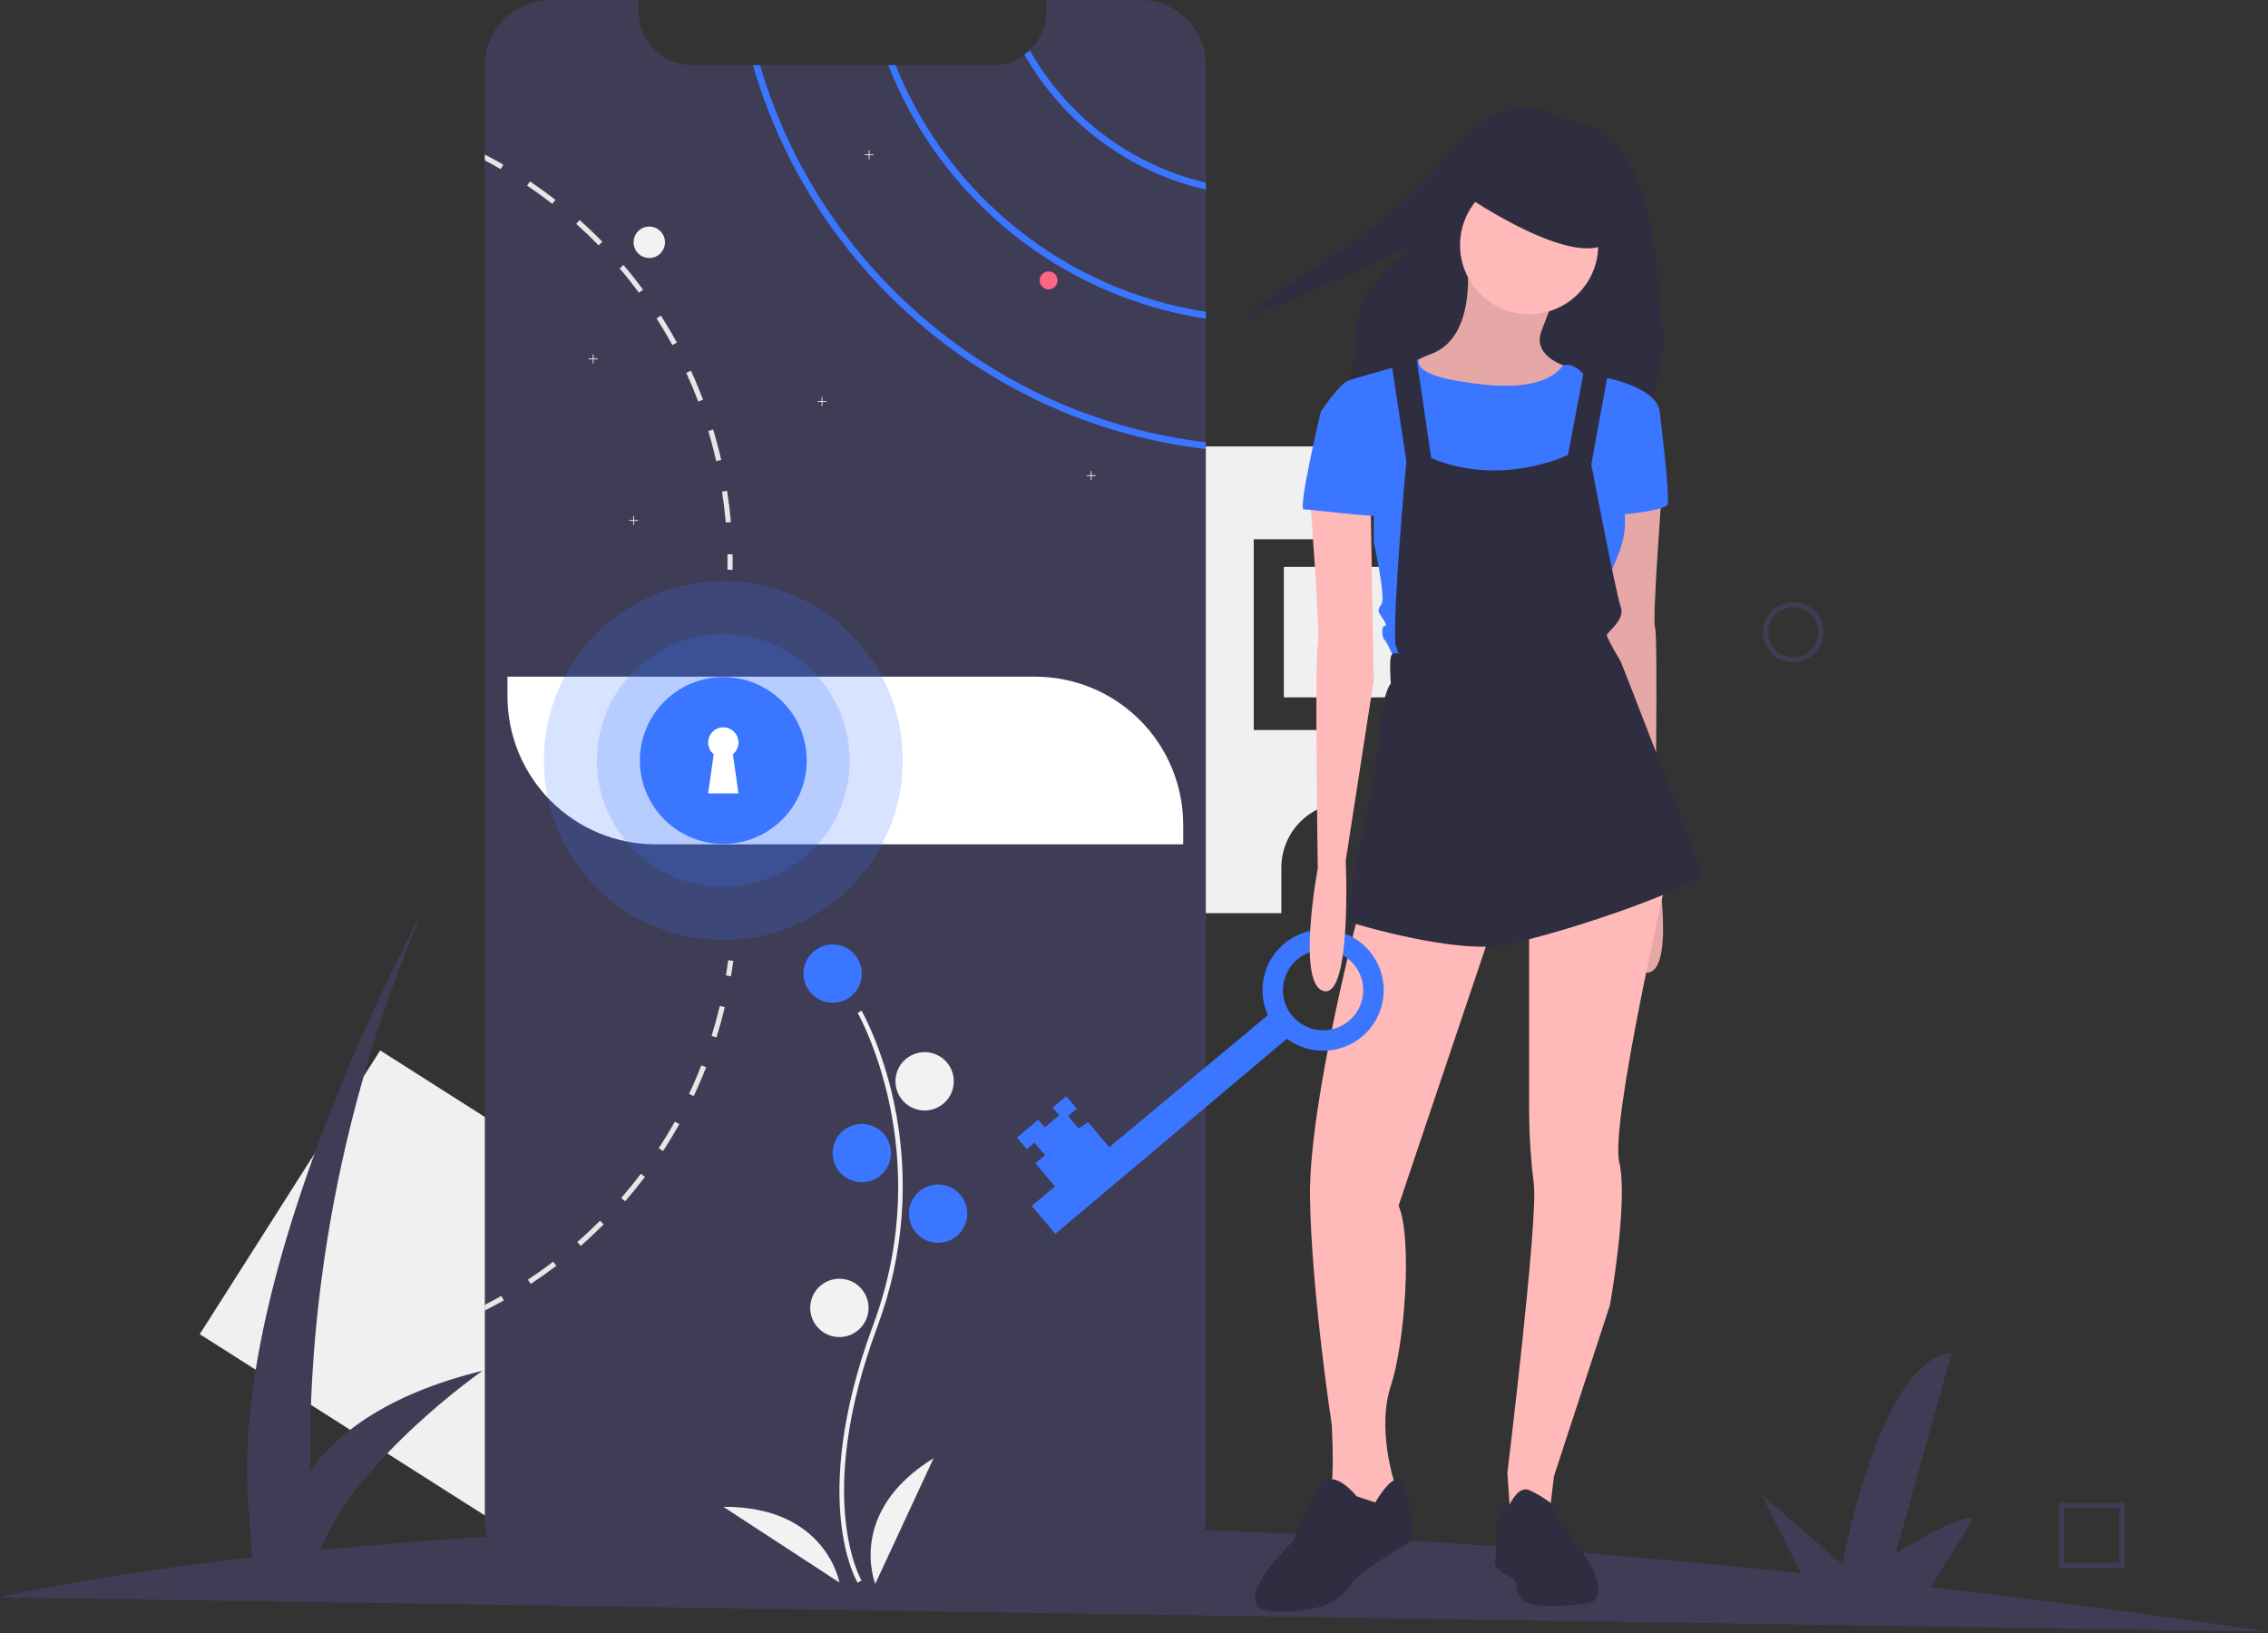 <svg width="1011" height="728" viewBox="0 0 1011 728" fill="none" xmlns="http://www.w3.org/2000/svg">
<rect x="0" y="0" width="1011" height="728" fill="#333333" stroke="none"/>
<path d="M255.661 676.628L325.199 567.267L169.467 468.232L89.043 594.715L217.853 676.628H255.661Z" fill="#F0F0F0"/>
<path d="M558.884 325.398V240.387H601.387V199H393.348V407.054H571.188V386.711C571.188 382.919 571.935 379.166 573.385 375.662C574.836 372.159 576.963 368.975 579.644 366.294C582.325 363.613 585.509 361.485 589.012 360.035C592.515 358.584 596.269 357.837 600.06 357.837H601.387V325.398H558.884Z" fill="#F0F0F0"/>
<path d="M630.468 252.691H572.307V310.857H630.468V252.691Z" fill="#F0F0F0"/>
<path d="M799.359 295.197C796.705 295.197 794.11 294.409 791.902 292.934C789.695 291.46 787.975 289.363 786.958 286.911C785.943 284.458 785.678 281.759 786.196 279.155C786.713 276.551 787.991 274.16 789.869 272.282C791.746 270.405 794.137 269.127 796.741 268.609C799.344 268.091 802.043 268.357 804.495 269.373C806.948 270.389 809.044 272.109 810.519 274.317C811.994 276.524 812.781 279.119 812.781 281.774C812.776 285.333 811.362 288.744 808.845 291.261C806.329 293.777 802.918 295.193 799.359 295.197ZM799.359 270.588C797.147 270.588 794.985 271.244 793.145 272.473C791.306 273.702 789.872 275.449 789.025 277.493C788.179 279.537 787.957 281.786 788.389 283.956C788.821 286.126 789.885 288.119 791.45 289.683C793.014 291.248 795.007 292.313 797.177 292.745C799.347 293.176 801.596 292.955 803.64 292.108C805.683 291.261 807.43 289.828 808.659 287.988C809.888 286.149 810.544 283.986 810.544 281.774C810.541 278.808 809.361 275.965 807.264 273.868C805.167 271.771 802.324 270.592 799.359 270.588Z" fill="#3F3D56"/>
<path d="M947.001 699H917.92V669.917H947.001V699ZM920.157 696.763H944.764V672.154H920.157V696.763Z" fill="#3F3D56"/>
<g clip-path="url(#clip0)">
<path d="M1010.89 727.284C958.803 719.655 908.709 713.078 860.61 707.554L879.63 676.776C873.218 674.882 845.045 692.428 845.045 692.428L870.012 602.948C837.764 606.054 821.355 697.461 821.355 697.461L785.33 666.365L802.768 701.218C655.555 686.023 528.417 680.054 421.478 679.365L437.757 653.023C431.345 651.128 403.172 668.674 403.172 668.674L428.139 579.194C395.891 582.301 379.482 673.707 379.482 673.707L343.457 642.611L361.926 679.527C272.275 680.613 199.166 685.398 142.736 690.978C159.203 649.9 215.129 611.018 215.129 611.018C172.421 621.454 150.017 639.169 138.309 655.728C137.414 604.91 143.435 510.728 188.165 406.633C188.165 406.633 99.869 567.042 111.117 675.041L112.461 694.216C37.625 702.841 0 712 0 712L1010.89 727.284Z" fill="#3F3D56"/>
<path d="M537.527 29.13V677.33C537.52 685.052 534.447 692.454 528.986 697.912C523.524 703.371 516.119 706.438 508.397 706.44H245.247C241.422 706.447 237.632 705.699 234.096 704.238C230.56 702.778 227.347 700.634 224.641 697.93C221.935 695.226 219.789 692.014 218.327 688.479C216.864 684.944 216.113 681.156 216.117 677.33V29.13C216.117 25.305 216.87 21.516 218.334 17.982C219.798 14.448 221.943 11.236 224.648 8.531C227.353 5.826 230.565 3.681 234.099 2.217C237.634 0.753 241.422 -0 245.247 1.36667e-06H284.627V5.05C284.626 11.411 287.152 17.512 291.649 22.011C296.146 26.51 302.246 29.038 308.607 29.04H442.447C447.567 29.051 452.554 27.41 456.667 24.36C457.499 23.755 458.287 23.094 459.027 22.38C461.37 20.143 463.234 17.453 464.506 14.475C465.778 11.495 466.432 8.289 466.427 5.05V1.36667e-06H508.397C512.223 -0.001 516.011 0.752 519.546 2.215C523.081 3.679 526.293 5.824 528.998 8.529C531.703 11.235 533.849 14.446 535.312 17.981C536.776 21.516 537.528 25.304 537.527 29.13V29.13Z" fill="#3F3D56"/>
<path d="M289.426 115C293.292 115 296.426 111.866 296.426 108C296.426 104.134 293.292 101 289.426 101C285.56 101 282.426 104.134 282.426 108C282.426 111.866 285.56 115 289.426 115Z" fill="#F2F2F2"/>
<path d="M459.026 22.38C458.286 23.093 457.497 23.755 456.666 24.36C465.239 39.447 476.854 52.587 490.773 62.949C504.693 73.31 520.614 80.666 537.526 84.55V81.43C521.07 77.548 505.598 70.296 492.087 60.133C478.576 49.969 467.318 37.114 459.026 22.38Z" fill="#3A76FF"/>
<path d="M399.216 29.04H395.936C407.58 58.626 426.785 84.638 451.631 104.476C476.478 124.315 506.096 137.285 537.526 142.09V138.99C506.914 134.236 478.066 121.6 453.817 102.323C429.567 83.045 410.751 57.791 399.216 29.04V29.04Z" fill="#3A76FF"/>
<path d="M338.797 29.04H335.637C362.067 120.78 441.817 189.07 537.527 200.16V197.11C443.477 186.07 365.097 119.08 338.797 29.04Z" fill="#3A76FF"/>
<path d="M266.426 159.822H264.604V158H264.249V159.822H262.426V160.178H264.249V162H264.604V160.178H266.426V159.822Z" fill="#F2F2F2"/>
<path d="M389.426 68.822H387.604V67H387.249V68.822H385.426V69.178H387.249V71H387.604V69.178H389.426V68.822Z" fill="#F2F2F2"/>
<path d="M284.426 231.822H282.604V230H282.249V231.822H280.426V232.178H282.249V234H282.604V232.178H284.426V231.822Z" fill="#F2F2F2"/>
<path d="M368.426 178.822H366.604V177H366.249V178.822H364.426V179.178H366.249V181H366.604V179.178H368.426V178.822Z" fill="#F2F2F2"/>
<path d="M488.426 211.822H486.604V210H486.249V211.822H484.426V212.178H486.249V214H486.604V212.178H488.426V211.822Z" fill="#F2F2F2"/>
<path d="M467.426 129C469.635 129 471.426 127.209 471.426 125C471.426 122.791 469.635 121 467.426 121C465.217 121 463.426 122.791 463.426 125C463.426 127.209 465.217 129 467.426 129Z" fill="#FF6584"/>
<path d="M324.127 218.8L321.857 219.15C322.567 223.69 323.127 228.33 323.537 232.92L325.827 232.72C325.417 228.07 324.847 223.39 324.127 218.8Z" fill="#E6E6E6"/>
<path d="M317.917 191.46L315.717 192.13C317.047 196.53 318.237 201.04 319.247 205.53L321.497 205.02C320.467 200.48 319.257 195.92 317.917 191.46Z" fill="#E6E6E6"/>
<path d="M308.006 165.24L305.916 166.2C307.836 170.39 309.636 174.69 311.266 178.99L313.416 178.18C311.766 173.83 309.956 169.47 308.006 165.24Z" fill="#E6E6E6"/>
<path d="M294.606 140.66L292.666 141.89C295.136 145.77 297.506 149.79 299.706 153.82L301.726 152.72C299.506 148.64 297.106 144.58 294.606 140.66Z" fill="#E6E6E6"/>
<path d="M277.947 118.13L276.197 119.62C279.177 123.12 282.077 126.78 284.817 130.48L286.657 129.11C283.897 125.37 280.967 121.67 277.947 118.13Z" fill="#E6E6E6"/>
<path d="M258.366 98.07L256.836 99.78C260.276 102.85 263.646 106.08 266.856 109.37L268.506 107.76C265.256 104.43 261.846 101.17 258.366 98.07Z" fill="#E6E6E6"/>
<path d="M236.247 80.85L234.957 82.75C238.777 85.32 242.557 88.06 246.187 90.89L247.607 89.08C243.927 86.22 240.107 83.45 236.247 80.85Z" fill="#E6E6E6"/>
<path d="M216.117 68.89V71.49C218.507 72.74 220.877 74.05 223.197 75.39L224.347 73.4C221.647 71.84 218.904 70.337 216.117 68.89Z" fill="#E6E6E6"/>
<path d="M323.607 434.803C323.98 432.567 324.322 430.284 324.622 428.018L326.901 428.32C326.598 430.611 326.253 432.919 325.876 435.181L323.607 434.803Z" fill="#E6E6E6"/>
<path d="M317.197 461.782L319.395 462.466C320.773 458.023 322.021 453.47 323.102 448.935L320.863 448.405C319.792 452.892 318.566 457.387 317.197 461.782Z" fill="#E6E6E6"/>
<path d="M307.156 487.614L309.243 488.592C311.226 484.384 313.083 480.048 314.767 475.708L312.621 474.871C310.957 479.164 309.12 483.453 307.156 487.614Z" fill="#E6E6E6"/>
<path d="M293.645 511.847L295.573 513.099C298.116 509.2 300.556 505.157 302.827 501.09L300.822 499.965C298.58 503.987 296.16 507.983 293.645 511.847Z" fill="#E6E6E6"/>
<path d="M276.928 533.986L278.67 535.496C281.73 531.968 284.696 528.298 287.507 524.586L285.665 523.209C282.894 526.878 279.957 530.503 276.928 533.986Z" fill="#E6E6E6"/>
<path d="M257.354 553.631L258.868 555.36C262.384 552.292 265.822 549.056 269.108 545.768L267.482 544.139C264.233 547.394 260.824 550.585 257.354 553.631Z" fill="#E6E6E6"/>
<path d="M235.301 570.422L236.571 572.345C240.454 569.782 244.31 567.049 248.009 564.233L246.619 562.397C242.955 565.19 239.146 567.891 235.301 570.422Z" fill="#E6E6E6"/>
<path d="M224.607 579.65C221.827 581.22 218.987 582.74 216.117 584.18V581.6C218.597 580.34 221.057 579.01 223.467 577.66L224.607 579.65Z" fill="#E6E6E6"/>
<path d="M324.281 247.106L326.58 247.064C326.622 249.385 326.625 251.718 326.589 254L324.291 253.964C324.326 251.709 324.323 249.401 324.281 247.106Z" fill="#E6E6E6"/>
<path d="M226.217 301.632H461.427C478.931 301.632 495.718 308.585 508.096 320.963C520.473 333.34 527.427 350.128 527.427 367.632V376.368H292.217C274.712 376.368 257.925 369.415 245.548 357.037C233.17 344.66 226.217 327.872 226.217 310.368V301.632V301.632Z" fill="white"/>
<path d="M382.315 705.521C382.086 705.146 376.675 696.111 374.799 677.35C373.078 660.137 374.185 631.123 389.231 590.651C417.737 513.98 382.662 452.118 382.304 451.502L384.034 450.498C384.125 450.654 393.176 466.427 398.522 491.542C405.587 524.839 403.015 559.461 391.106 591.349C362.649 667.889 383.806 704.122 384.022 704.479L382.315 705.521Z" fill="#F2F2F2"/>
<path d="M371.17 447C378.35 447 384.17 441.18 384.17 434C384.17 426.82 378.35 421 371.17 421C363.99 421 358.17 426.82 358.17 434C358.17 441.18 363.99 447 371.17 447Z" fill="#3A76FF"/>
<path d="M412.17 495C419.35 495 425.17 489.18 425.17 482C425.17 474.82 419.35 469 412.17 469C404.99 469 399.17 474.82 399.17 482C399.17 489.18 404.99 495 412.17 495Z" fill="#F2F2F2"/>
<path d="M384.17 527C391.35 527 397.17 521.18 397.17 514C397.17 506.82 391.35 501 384.17 501C376.99 501 371.17 506.82 371.17 514C371.17 521.18 376.99 527 384.17 527Z" fill="#3A76FF"/>
<path d="M418.17 554C425.35 554 431.17 548.18 431.17 541C431.17 533.82 425.35 528 418.17 528C410.99 528 405.17 533.82 405.17 541C405.17 548.18 410.99 554 418.17 554Z" fill="#3A76FF"/>
<path d="M374.17 596C381.35 596 387.17 590.18 387.17 583C387.17 575.82 381.35 570 374.17 570C366.99 570 361.17 575.82 361.17 583C361.17 590.18 366.99 596 374.17 596Z" fill="#F2F2F2"/>
<path d="M390.17 706C390.17 706 377.17 674 416.17 650L390.17 706Z" fill="#F2F2F2"/>
<path d="M374.181 705.42C374.181 705.42 368.265 671.39 322.473 671.682L374.181 705.42Z" fill="#F2F2F2"/>
<path opacity="0.2" d="M322.426 419C366.609 419 402.426 383.183 402.426 339C402.426 294.817 366.609 259 322.426 259C278.243 259 242.426 294.817 242.426 339C242.426 383.183 278.243 419 322.426 419Z" fill="#3A76FF"/>
<path opacity="0.2" d="M322.426 395.338C353.541 395.338 378.764 370.115 378.764 339C378.764 307.886 353.541 282.662 322.426 282.662C291.311 282.662 266.088 307.886 266.088 339C266.088 370.115 291.311 395.338 322.426 395.338Z" fill="#3A76FF"/>
<path d="M322.427 376.183C342.963 376.183 359.61 359.536 359.61 339C359.61 318.464 342.963 301.817 322.427 301.817C301.892 301.817 285.244 318.464 285.244 339C285.244 359.536 301.892 376.183 322.427 376.183Z" fill="#3A76FF"/>
<path d="M329.187 330.98C329.187 329.839 328.899 328.717 328.349 327.717C327.798 326.718 327.004 325.874 326.04 325.264C325.075 324.655 323.972 324.299 322.834 324.23C321.695 324.161 320.557 324.382 319.526 324.871C318.496 325.361 317.606 326.103 316.939 327.029C316.273 327.955 315.852 329.035 315.715 330.168C315.578 331.3 315.73 332.449 316.157 333.507C316.584 334.566 317.271 335.498 318.156 336.219L315.666 353.648H329.187L326.697 336.219C327.476 335.586 328.103 334.787 328.534 333.881C328.965 332.975 329.188 331.984 329.187 330.98V330.98Z" fill="white"/>
<path d="M696.107 53.3C696.107 53.3 673.805 33.305 643.812 70.988C613.82 108.67 566.909 127.127 556.143 141.739C556.143 141.739 600.747 123.282 616.127 115.592C631.508 107.901 630.739 109.44 630.739 109.44C630.739 109.44 609.975 124.051 606.13 138.663C602.285 153.274 605.361 165.579 598.439 180.191C591.518 194.802 730.713 190.188 730.713 190.188C730.713 190.188 744.556 166.348 740.711 141.739C736.865 117.13 739.172 56.376 696.107 53.3Z" fill="#2F2E41"/>
<path d="M653.924 116.202C653.924 116.202 658.774 150.149 637.99 157.77C617.206 165.39 624.827 175.782 624.827 175.782L656.003 191.024L689.257 180.632L700.341 164.005C700.341 164.005 682.329 159.848 687.178 147.378C692.028 134.907 693.413 130.751 693.413 130.751L653.924 116.202Z" fill="#FFB9B9"/>
<path opacity="0.1" d="M653.924 116.202C653.924 116.202 658.774 150.149 637.99 157.77C617.206 165.39 624.827 175.782 624.827 175.782L656.003 191.024L689.257 180.632L700.341 164.005C700.341 164.005 682.329 159.848 687.178 147.378C692.028 134.907 693.413 130.751 693.413 130.751L653.924 116.202Z" fill="black"/>
<path d="M741.217 213.193C741.217 213.193 736.367 276.93 737.753 279.701C739.138 282.472 737.753 378.77 737.753 378.77C737.753 378.77 747.452 430.729 734.982 433.5C722.512 436.272 725.283 375.306 725.283 375.306L712.812 294.942L714.198 215.271L741.217 213.193Z" fill="#FFB9B9"/>
<path opacity="0.1" d="M741.217 213.193C741.217 213.193 736.367 276.93 737.753 279.701C739.138 282.472 737.753 378.77 737.753 378.77C737.753 378.77 747.452 430.729 734.982 433.5C722.512 436.272 725.283 375.306 725.283 375.306L712.812 294.942L714.198 215.271L741.217 213.193Z" fill="black"/>
<path d="M606.122 405.096C606.122 405.096 583.26 491.695 583.953 533.955C584.646 576.215 593.652 635.102 593.652 635.102C593.652 635.102 595.038 660.736 592.959 663.507C590.881 666.278 603.351 678.055 603.351 678.055L616.514 670.435L621.364 664.892V660.043C621.364 660.043 613.743 636.488 619.978 617.783C626.213 599.077 629.677 551.967 623.442 537.419L666.395 409.945L606.122 405.096Z" fill="#FFB9B9"/>
<path d="M604.736 666.971C604.736 666.971 596.422 656.579 590.88 660.043C585.338 663.507 576.331 687.062 576.331 687.062C576.331 687.062 545.156 716.852 567.325 718.237C589.494 719.623 599.193 712.002 601.965 706.46C604.736 700.918 630.369 686.369 630.369 686.369C630.369 686.369 627.598 660.043 623.441 659.35C619.284 658.657 613.049 669.742 613.049 669.742L604.736 666.971Z" fill="#2F2E41"/>
<path d="M681.637 410.638V496.544C681.717 506.968 682.411 517.378 683.715 527.72C685.793 542.961 671.938 656.579 671.938 656.579L673.323 676.67L690.643 675.284L692.721 657.965L717.662 581.758C717.662 581.758 725.975 535.341 721.818 518.021C717.662 500.701 743.295 389.854 743.295 389.854L681.637 410.638Z" fill="#FFB9B9"/>
<path d="M667.781 671.821L672.912 670.705C672.912 670.705 676.787 662.122 681.637 664.2C685.049 665.774 688.282 667.711 691.28 669.978L693.414 673.899C693.414 673.899 698.264 684.291 704.499 691.219C710.734 698.147 717.662 713.388 707.27 714.774C696.878 716.159 683.022 716.852 678.866 713.388C674.709 709.924 677.48 704.382 673.323 702.996C669.167 701.611 665.703 697.454 666.395 696.068C667.088 694.683 667.781 671.821 667.781 671.821Z" fill="#2F2E41"/>
<path d="M681.636 140.064C698.641 140.064 712.426 126.279 712.426 109.274C712.426 92.269 698.641 78.484 681.636 78.484C664.631 78.484 650.846 92.269 650.846 109.274C650.846 126.279 664.631 140.064 681.636 140.064Z" fill="#FFB9B9"/>
<path d="M623.441 163.312L632.593 160.117C632.593 160.117 628.984 166.083 648.382 169.547C667.78 173.011 687.869 174.238 696.876 162.886C696.876 162.886 700.341 161.234 705.191 166.083C710.04 170.933 712.811 169.547 712.811 169.547L709.347 187.56L702.42 220.814L693.413 245.754L667.78 240.212L640.068 220.121L629.677 193.102V168.162L623.441 163.312Z" fill="#3A76FF"/>
<path d="M707.963 173.011L714.891 168.162C714.891 168.162 738.446 172.318 739.831 183.403L721.819 218.043C725.493 227.681 725.244 238.375 721.126 247.833C714.198 263.767 714.891 267.231 714.891 267.231L710.041 288.014L622.057 294.942C622.057 294.942 618.593 286.629 617.207 285.243C615.822 283.858 615.822 279.008 617.207 279.008C618.593 279.008 617.207 276.93 615.822 274.851C614.436 272.773 613.743 272.08 615.822 269.309C617.9 266.538 612.358 241.597 612.358 241.597V214.579L588.803 183.403C588.803 183.403 597.116 170.933 601.273 169.547C605.43 168.162 625.203 162.697 625.203 162.697L629.677 169.285L635.913 219.428L644.919 249.911L682.84 243.468L697.571 218.735L707.27 189.638L707.963 173.011Z" fill="#3A76FF"/>
<path d="M734.288 179.246L739.831 183.403C739.831 183.403 744.68 222.199 743.295 224.97C741.909 227.741 717.661 230.513 716.969 229.127C716.276 227.741 734.288 179.246 734.288 179.246Z" fill="#3A76FF"/>
<path d="M619.977 159.848L626.905 205.572C626.905 205.572 620.67 273.466 622.055 287.321L623.441 291.478C623.441 291.478 620.67 290.093 619.977 292.864C619.284 295.635 619.977 304.641 619.977 304.641C619.977 304.641 615.82 308.798 614.435 331.66C613.049 354.522 596.422 409.253 602.657 411.331C608.892 413.409 646.303 423.801 666.394 421.723C686.485 419.645 758.535 395.397 757.842 389.162C757.15 382.927 722.51 294.942 722.51 294.942C722.51 294.942 716.275 284.55 716.275 283.165C716.275 281.779 724.589 276.237 722.51 270.694C720.432 265.152 709.347 206.958 709.347 206.958L716.968 165.39L706.576 162.619L698.955 202.801C698.955 202.801 669.165 217.349 637.99 204.186L631.062 157.077L619.977 159.848Z" fill="#2F2E41"/>
<path d="M653.311 87.177C653.311 87.177 704.577 122.509 718.433 106.575C732.289 90.641 694.185 76.785 694.185 76.785L662.317 73.321L653.311 87.177Z" fill="#2F2E41"/>
<path d="M573.655 463.042C578.932 466.97 585.46 468.839 592.016 468.298C598.572 467.757 604.706 464.844 609.267 460.104C613.829 455.364 616.506 449.124 616.795 442.552C617.085 435.98 614.967 429.528 610.84 424.405C606.713 419.283 600.86 415.841 594.377 414.726C587.894 413.611 581.226 414.898 575.624 418.347C570.023 421.795 565.871 427.169 563.948 433.46C562.024 439.75 562.461 446.527 565.177 452.518L494.47 511.39L485.055 500.217L480.825 503.046L476.118 497.459L479.986 494.2L475.279 488.613L469.262 493.683L472.159 497.121L465.713 502.552L462.816 499.114L453.361 507.08L457.706 512.237L461.144 509.341L465.852 514.927L461.554 518.548L470.245 528.862L459.93 537.553L470.431 550.016L573.655 463.042ZM591.309 423.55C594.833 423.851 598.189 425.19 600.951 427.398C603.714 429.606 605.76 432.584 606.83 435.955C607.9 439.326 607.947 442.938 606.964 446.335C605.982 449.733 604.013 452.762 601.309 455.041C598.604 457.32 595.285 458.746 591.77 459.138C588.255 459.53 584.703 458.871 581.563 457.244C578.422 455.618 575.835 453.096 574.127 449.999C572.42 446.902 571.669 443.368 571.97 439.844C572.374 435.119 574.639 430.748 578.265 427.692C581.892 424.636 586.584 423.146 591.309 423.55V423.55Z" fill="#3A76FF"/>
<path d="M583.952 221.506C583.952 221.506 588.801 285.243 587.416 288.014C586.03 290.785 587.416 387.083 587.416 387.083C587.416 387.083 577.717 439.043 590.187 441.814C602.657 444.585 599.886 383.619 599.886 383.619L612.356 303.256L610.971 223.585L583.952 221.506Z" fill="#FFB9B9"/>
<path d="M594.344 181.324L588.802 183.403C588.802 183.403 578.41 227.048 581.181 227.048C583.952 227.048 617.206 231.205 617.206 229.82C617.206 228.434 610.971 194.487 610.971 194.487L594.344 181.324Z" fill="#3A76FF"/>
</g>
<defs>
<clipPath id="clip0">
<rect width="1010.89" height="727.284" fill="white"/>
</clipPath>
</defs>
</svg>
